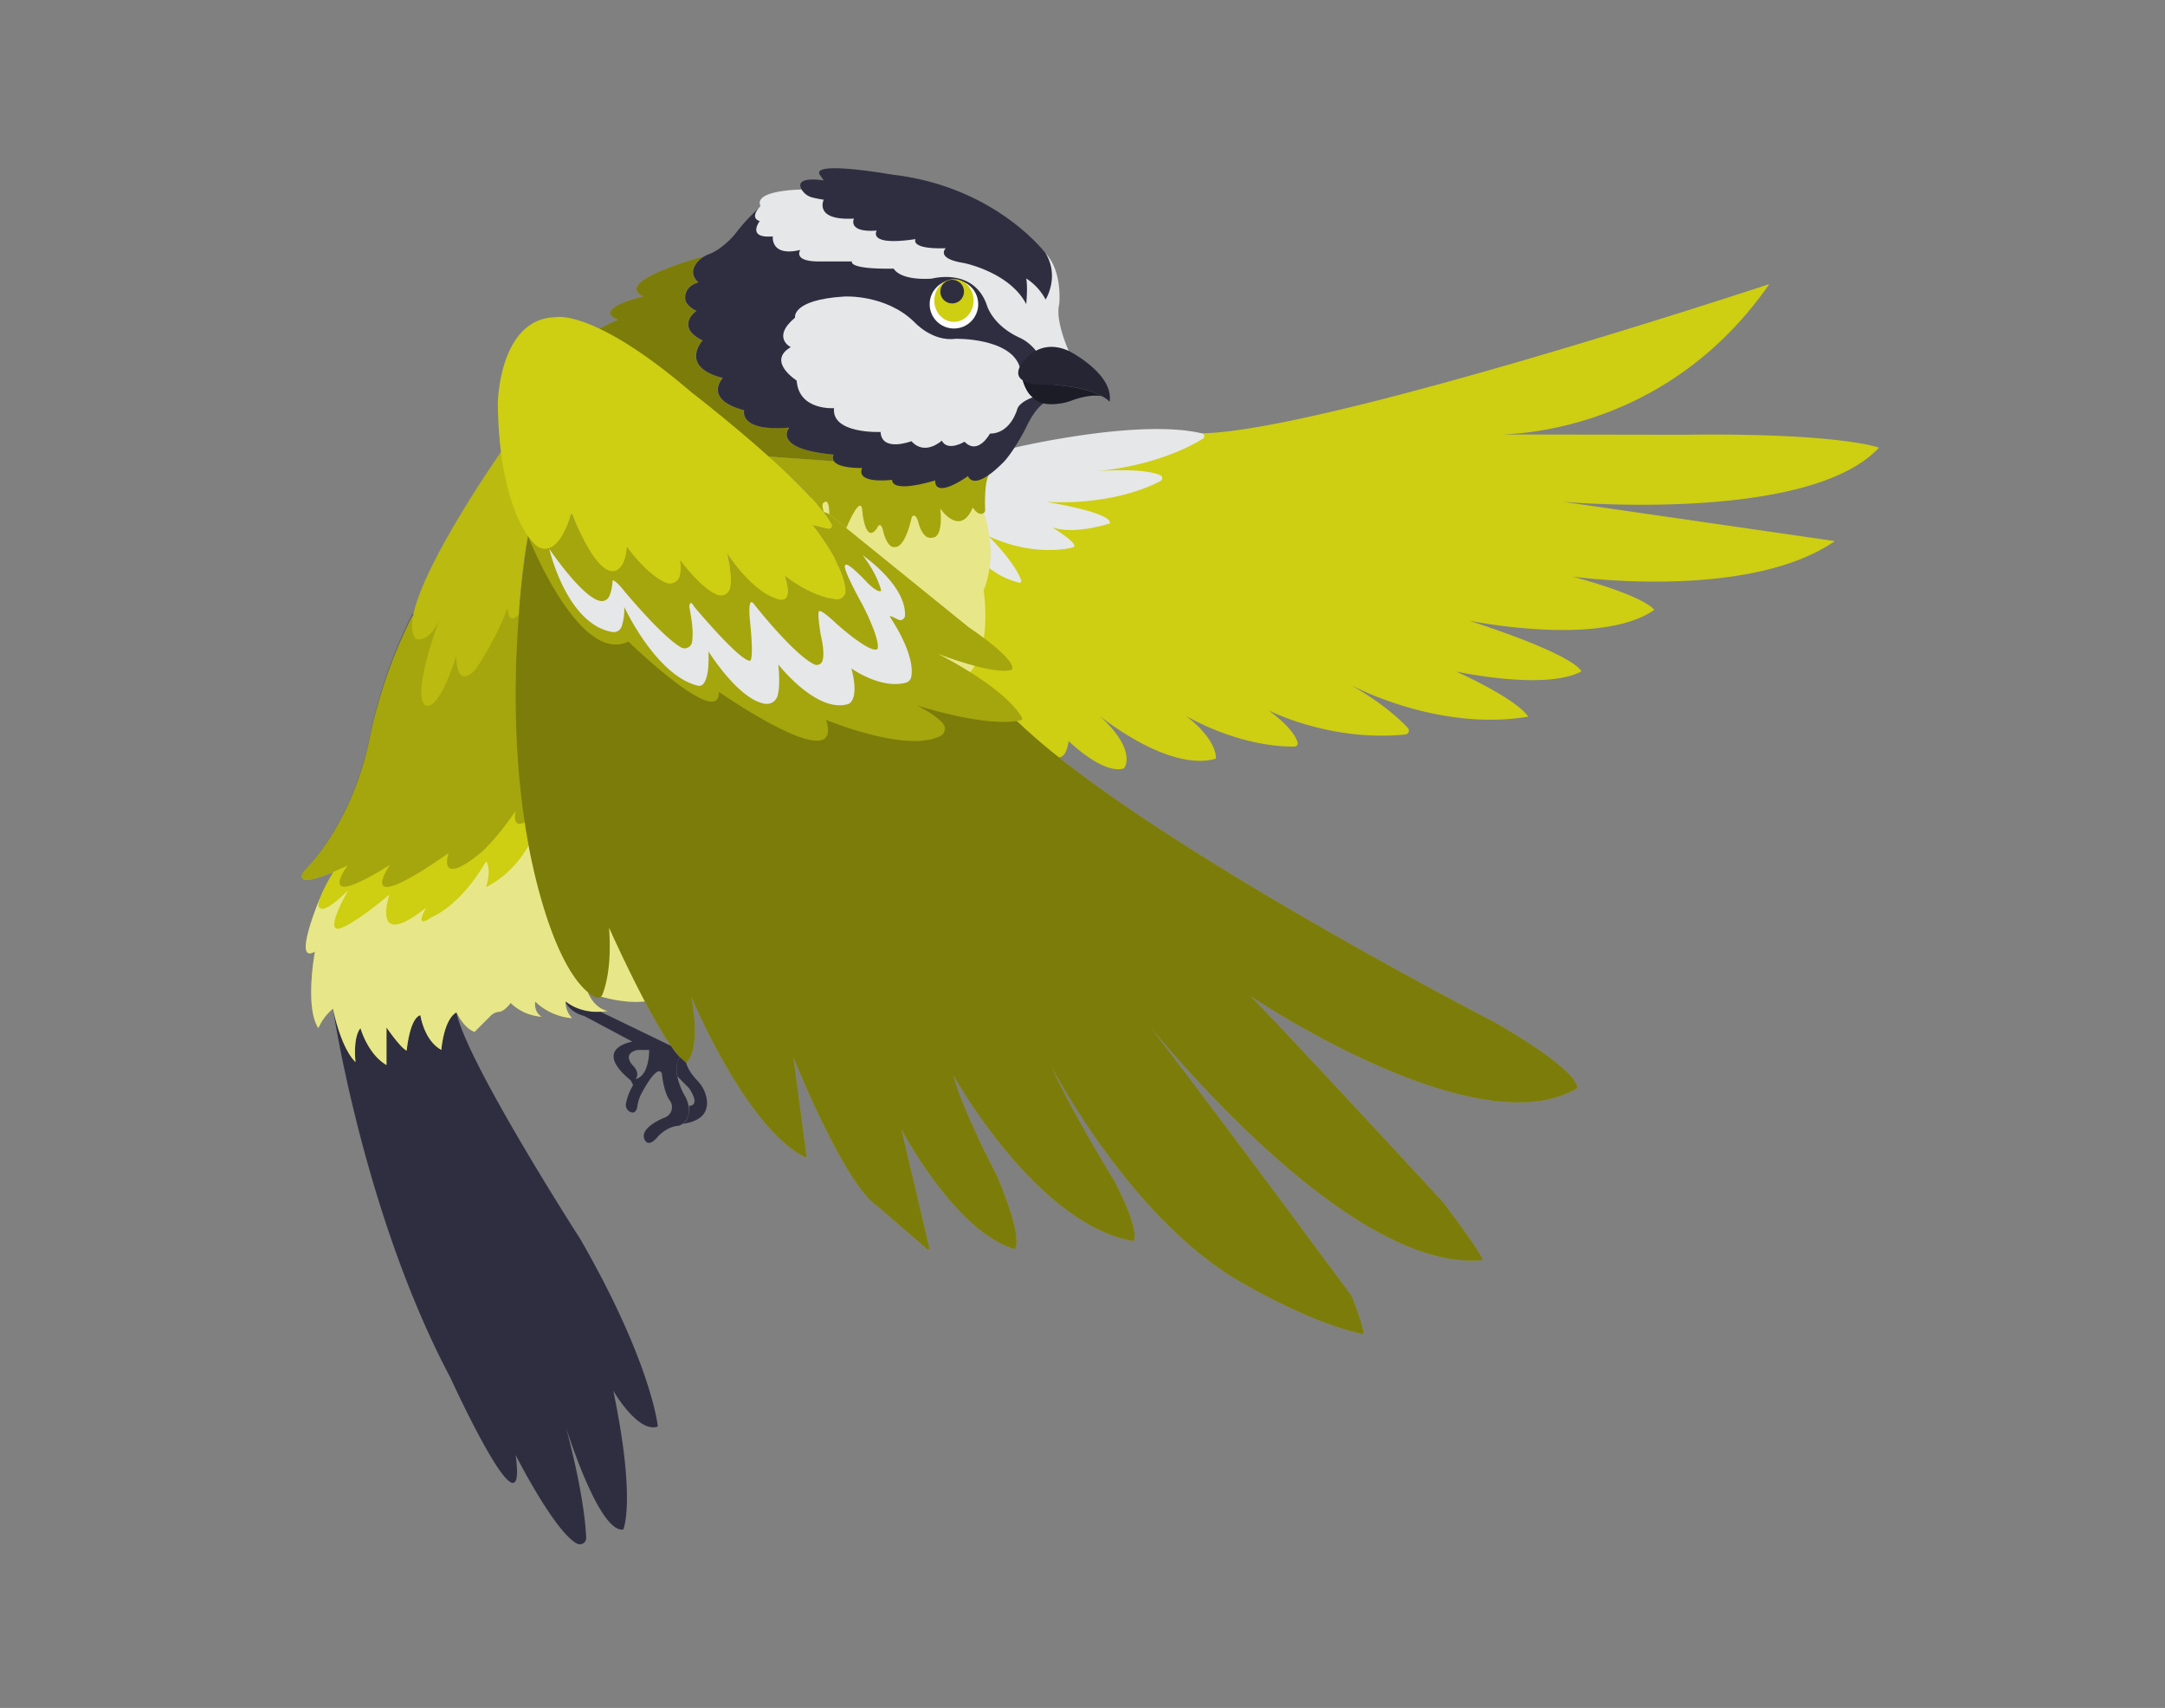 <svg id="bf1a9325-cf6c-4a6f-a87b-eafe4228ec51" data-name="Layer 1" xmlns="http://www.w3.org/2000/svg" width="865.76" height="682.89" viewBox="0 0 865.76 682.89"><rect x="0" y="0" width="865.76" height="682.89" fill="#808080" stroke="none"/><path d="M133.16,403.3s12.12,81.93,47,147.65c0,0,31,68,26.06,30.86,0,0,15.53,30.71,24.54,35.38a2.52,2.52,0,0,0,3.65-2.36c-.21-5.2-1.44-19.07-8-43.88,0,0,13.14,42.29,22.85,40.57,0,0,5.15-11.43-4-55.43,0,0,9.89,17.14,17.8,14.29,0,0-2.37-25.15-30.94-74.86,0,0-45.5-70.7-49.61-90.78l-35-26.12Z" fill="#2f2e41"/><path d="M127.79,359.55s-11.08,26.37-1.84,20.91c0,0-4.18,22.26,1.37,30.63a20.61,20.61,0,0,1,5.84-7.79s2.89,15.3,9,21.36c0,0-1.15-9.82,2-13.57,0,0,2.88,10.39,10.39,14.73v-15s5.77,8.38,8.08,9.24c0,0,1.16-13,5.49-14.15,0,0,1.44,10.11,8.37,13.86,0,0,.87-12.12,6.06-15,0,0,2.89,6.35,7.22,7.79l6.49-6.48a5.17,5.17,0,0,1,3.24-1.51c1-.08,2.58-.81,4.71-3.55a19.58,19.58,0,0,0,12.41,5.48s-3.17-1.44-2.6-6.06a23.78,23.78,0,0,0,14.73,6.64,9.23,9.23,0,0,1-2.6-6.64,21.09,21.09,0,0,0,16.74,3.75s-5-.6-7.86-7.52c0,0,16,6.66,28.07,2.61l-22.66-67.82H208.48L163,354.61l-25.81-5.77Z" fill="#cece12"/><path d="M127.79,359.55s-11.08,26.37-1.84,20.91c0,0-4.18,22.26,1.37,30.63a20.61,20.61,0,0,1,5.84-7.79s2.89,15.3,9,21.36c0,0-1.15-9.82,2-13.57,0,0,2.88,10.39,10.39,14.73v-15s5.77,8.38,8.08,9.24c0,0,1.16-13,5.49-14.15,0,0,1.44,10.11,8.37,13.86,0,0,.87-12.12,6.06-15,0,0,2.89,6.35,7.22,7.79l6.49-6.48a5.17,5.17,0,0,1,3.24-1.51c1-.08,2.58-.81,4.71-3.55a19.58,19.58,0,0,0,12.41,5.48s-3.17-1.44-2.6-6.06a23.78,23.78,0,0,0,14.73,6.64,9.23,9.23,0,0,1-2.6-6.64,21.09,21.09,0,0,0,16.74,3.75s-5-.6-7.86-7.52c0,0,16,6.66,28.07,2.61l-22.66-67.82H208.48L163,354.61l-25.81-5.77Z" fill="#fff" opacity="0.5"/><path d="M133.26,348.67s-8.76,14.21-5,14.49c0,0,1.44,2.25,11-7.24,0,0-9.53,16.3-3.76,15.38,0,0,4.33-.34,20.21-13.62,0,0-7.79,23.1,14.73,5.2,0,0-5.49,9.23,2.31,3.75,0,0,11.05-4.07,21.65-22.23,0,0,2.31,2.52,0,10.21,0,0,9.82-4,17-16.51l8.23-8.43L203,310h-25.4S131,334.17,133.26,348.67Z" fill="#cece12"/><path d="M164.79,246.52a197.08,197.08,0,0,0-17,48.77,119.51,119.51,0,0,1-9.08,27.47c-4,8.39-9.7,17.93-17.33,25.68,0,0-6.35,8.95,17.61-2.31,0,0-14.15,19.06,17-.29,0,0-15.88,22.52,23.39-4.62,0,0-4.82,14.09,12.7,0,0,0,6.05-4.91,14.14-16.74,0,0-2.17,8.37,5,3.75v-86.9l-27.49-1.48Z" fill="#cece12"/><path d="M164.79,245.46a200.18,200.18,0,0,0-17,49.25,121.64,121.64,0,0,1-9.08,27.74c-4,8.47-9.7,18.1-17.33,25.93,0,0-6.35,9,17.61-2.33,0,0-14.15,19.24,17-.29,0,0-15.88,22.74,23.39-4.67,0,0-4.82,14.23,12.7,0,0,0,6.05-5,14.14-16.91,0,0-2.17,8.46,5,3.79V240.21l-27.49-1.49Z" opacity="0.2"/><path d="M200.33,180.75s-44.36,63.18-34,74.73c0,0,5.19,2,9.52-8.09,0,0-11.55,30.47-5.77,34.58,0,0,4.67,4.11,12.44-19.85,0,0-.52,11.94,5.88,7.18a10.73,10.73,0,0,0,2.43-2.6A125.53,125.53,0,0,0,203,243.06s-.05,7.48,4.45,2.59c0,0,1.17-18.79,3.7-31.19l-3-26.83Z" fill="#cece12"/><path d="M200.33,180.75s-44.36,63.18-34,74.73c0,0,5.19,2,9.52-8.09,0,0-11.55,30.47-5.77,34.58,0,0,4.67,4.11,12.44-19.85,0,0-.52,11.94,5.88,7.18a10.73,10.73,0,0,0,2.43-2.6A125.53,125.53,0,0,0,203,243.06s-.05,7.48,4.45,2.59c0,0,1.17-18.79,3.7-31.19l-3-26.83Z" opacity="0.1"/><path d="M423.24,302.74s3,1,4.11-6.44c0,0,13.71,13.52,22.1,10.94,0,0,5.8-6.78-9.68-21,0,0,27.42,22.58,46.45,17.1,0,0,1-7.1-11.94-17.1,0,0,20.39,12.36,43.33,12.28a1.34,1.34,0,0,0,1.28-1.72c-.68-2.23-3.12-6.6-11.7-12.82,0,0,24.51,12.71,54.77,9.7a1.58,1.58,0,0,0,1-2.65c-3.11-3.34-10.19-10-23.2-17.37,0,0,34.51,19,71.29,12.9,0,0-2.26-5.8-28.71-18.06,0,0,35.16,7.74,50,0,0,0-.33-5.81-44.84-20.33,0,0,52.47,10.76,74-4.3,0,0-2.59-5.16-32.69-13.33,0,0,70.1,9.89,104.94-14.19L624.93,200.61S723,209.53,751.38,179c0,0-15.49-6-78.28-5.17L597,173.71s66.67,3.1,110.54-60.13c0,0-177.47,58.75-226.87,59.68l-59.95,11.16L370.36,237l1.35,24.08,34.86,27.2S416,297.14,423.24,302.74Z" fill="#cece12"/><path d="M405.66,179s49.64-11.8,75-5.71a1.17,1.17,0,0,1,.36,2.13c-5.15,3.2-19.49,10.76-42.63,13,0,0,18.22-1.62,25.61,1.58a1.29,1.29,0,0,1,.08,2.32c-5.13,2.74-20.6,9.55-45.65,8.37,0,0,26.45,4.2,25.4,8.56,0,0-14,4.77-23.12,1.57,0,0,11.28,6.83,8.48,8,0,0-14.69,4.38-33.84-4.41,0,0,10.15,9.93,13,17.55a.75.75,0,0,1-.89,1,31.43,31.43,0,0,1-12.07-6l-5.88-31.76,2.15-10.74Z" fill="#e6e7e8"/><path d="M393.34,205.08s6.06,16.45,0,31c0,0,5.4,33-13.44,37.77l-63.22-68.82,13.2-9.92,54.28,5.45h6.3Z" fill="#cece12"/><path d="M393.34,205.08s6.06,16.45,0,31c0,0,5.4,33-13.44,37.77l-63.22-68.82,13.2-9.92,54.28,5.45h6.3Z" fill="#fff" opacity="0.5"/><path d="M333.44,184.42l-27.22-1.95-73.05-45.9c3.68-4.7,14.07-8.72,14.07-8.72-11.06-4.36,10.06-9.35,10.06-9.35-13.08-6,24.17-16,24.17-16a9.64,9.64,0,0,0-2.38,1.88c-1.89,2.06-3.47,5.25.12,8.53,0,0-5.17,1-5.32,5.93a4,4,0,0,0,.69,2.41,9.92,9.92,0,0,0,3.84,3s-4.4,3-3,7a5.49,5.49,0,0,0,1.25,1.92,14.42,14.42,0,0,0,4.19,2.9s-9.61,10.48,8.1,15c0,0-8.1,8.55,8.51,12.9,0,0-2.41,8.71,18.07,6.94,0,0-7.42,8.54,17.74,10.8A2.45,2.45,0,0,0,333.44,184.42Z" fill="#cece12"/><path d="M333.44,184.42l-27.22-1.95-73.05-45.9c3.68-4.7,14.07-8.72,14.07-8.72-11.06-4.36,10.06-9.35,10.06-9.35-13.08-6,24.17-16,24.17-16a9.64,9.64,0,0,0-2.38,1.88c-1.89,2.06-3.47,5.25.12,8.53,0,0-5.17,1-5.32,5.93a4,4,0,0,0,.69,2.41,9.92,9.92,0,0,0,3.84,3s-4.4,3-3,7a5.49,5.49,0,0,0,1.25,1.92,14.42,14.42,0,0,0,4.19,2.9s-9.61,10.48,8.1,15c0,0-8.1,8.55,8.51,12.9,0,0-2.41,8.71,18.07,6.94,0,0-7.42,8.54,17.74,10.8A2.45,2.45,0,0,0,333.44,184.42Z" opacity="0.4"/><path d="M306.22,182.47a115,115,0,0,1,22.86,22.23c.14.18.23-.28.18-.5-.32-1.29-.72-2.93.24-3.25,0,0,2.13-2.36,2.13,4.72l6.78,5.49s6-14.46,6.44-6.67c0,0,1.15,13.22,5.77,6.85,0,0,1.55-4.08,2.73,1.74,0,0,1.66,6.52,4.73,5.58,0,0,3.62.87,6.56-12,0,0,1.46-2.13,2.65,2.36,0,0,1.65,7.08,5.66,5.9,0,0,4.25.71,3.07-11.57,0,0,7.88,11.64,13-.47,0,0,2.16,3.72,4.33,2.24a1.4,1.4,0,0,0,.6-1.2c-.1-2.32-.33-10.54,1.39-13.95l-61.89-5.51Z" fill="#cece12"/><path d="M306.22,182.47a115,115,0,0,1,22.86,22.23c.14.18.23-.28.18-.5-.32-1.29-.72-2.93.24-3.25,0,0,2.13-2.36,2.13,4.72l6.78,5.49s6-14.46,6.44-6.67c0,0,1.15,13.22,5.77,6.85,0,0,1.55-4.08,2.73,1.74,0,0,1.66,6.52,4.73,5.58,0,0,3.62.87,6.56-12,0,0,1.46-2.13,2.65,2.36,0,0,1.65,7.08,5.66,5.9,0,0,4.25.71,3.07-11.57,0,0,7.88,11.64,13-.47,0,0,2.16,3.72,4.33,2.24a1.4,1.4,0,0,0,.6-1.2c-.1-2.32-.33-10.54,1.39-13.95l-61.89-5.51Z" opacity="0.2"/><path d="M427.35,140.3,419,160.62c-4.35.65-8.7,10.33-8.7,10.33-4.84,9.51-8.77,13.6-8.77,13.6-12.48,12.69-14.41,5.8-14.41,5.8C372.89,200,374,192.09,374,192.09c-18.49,5.4-17.2-.23-17.2-.23-15.7,1.51-12-4.73-12-4.73-7.45,0-10.3-1.35-11.28-2.71a2.45,2.45,0,0,1-.12-2.67c-25.16-2.26-17.74-10.8-17.74-10.8-20.48,1.77-18.07-6.94-18.07-6.94-16.61-4.35-8.51-12.9-8.51-12.9-17.71-4.52-8.1-15-8.1-15a14.42,14.42,0,0,1-4.19-2.9,5.49,5.49,0,0,1-1.25-1.92c-1.44-4,3-7,3-7a9.92,9.92,0,0,1-3.84-3,4,4,0,0,1-.69-2.41c.15-4.92,5.32-5.93,5.32-5.93-3.59-3.28-2-6.47-.12-8.53a9.64,9.64,0,0,1,2.38-1.88,12.3,12.3,0,0,1,2-.94c5.66-2.19,10.34-8,10.34-8a77.94,77.94,0,0,1,10.33-11.13l54.69,18.37,38.07,13.87Z" fill="#2f2e41"/><path d="M211.18,214.46s-11.21,61.64,0,122.42c0,0,8.53,51.3,26.71,61.84a2.08,2.08,0,0,0,3-1.05c1.41-3.56,3.77-12,2.65-26.8,0,0,21.56,48.43,30.86,54.06,0,0,6.2-4.23,2-26.49,0,0,22.26,53.54,46.21,64.53l-5.35-40.29s20.29,51,33.82,59.74l19.49,16.86a.58.58,0,0,0,1-.57l-11.14-47.29s21.41,41.06,45.37,48c0,0,3.94-2.92-7.05-29.13,0,0-14.09-26.77-17.47-40.3,0,0,33,59.46,71.86,66.23,0,0,3.66-2.26-7.33-23.67,0,0-18.6-30.44-25.08-45.66,0,0,29.31,56.65,71.58,83.42,0,0,29,18,52.7,23.1,0,0,1.4-.28-4.51-15.21,0,0-81.44-110.47-92.15-122,0,0,85.66,113.28,144.56,107.65,0,0,1.13-.57-15.78-23.11,0,0-65.1-70.45-77.21-82.57,0,0,90.45,61.15,130.75,36.92,0,0,2.54-5.92-33.25-26.49,0,0-142-73.07-190.75-120.28L260.09,209.17Z" fill="#cece12"/><path d="M211.18,214.46s-11.21,61.64,0,122.42c0,0,8.53,51.3,26.71,61.84a2.08,2.08,0,0,0,3-1.05c1.41-3.56,3.77-12,2.65-26.8,0,0,21.56,48.43,30.86,54.06,0,0,6.2-4.23,2-26.49,0,0,22.26,53.54,46.21,64.53l-5.35-40.29s20.29,51,33.82,59.74l19.49,16.86a.58.58,0,0,0,1-.57l-11.14-47.29s21.41,41.06,45.37,48c0,0,3.94-2.92-7.05-29.13,0,0-14.09-26.77-17.47-40.3,0,0,33,59.46,71.86,66.23,0,0,3.66-2.26-7.33-23.67,0,0-18.6-30.44-25.08-45.66,0,0,29.31,56.65,71.58,83.42,0,0,29,18,52.7,23.1,0,0,1.4-.28-4.51-15.21,0,0-81.44-110.47-92.15-122,0,0,85.66,113.28,144.56,107.65,0,0,1.13-.57-15.78-23.11,0,0-65.1-70.45-77.21-82.57,0,0,90.45,61.15,130.75,36.92,0,0,2.54-5.92-33.25-26.49,0,0-142-73.07-190.75-120.28L260.09,209.17Z" opacity="0.4"/><path d="M272.83,449.41a6.4,6.4,0,0,0,2.29-3.1,9.25,9.25,0,0,0,.36-1.72,11.84,11.84,0,0,0-1.3-5.85,28.42,28.42,0,0,1-3.35-8.37,10.18,10.18,0,0,1,1-7.72,25.22,25.22,0,0,1-3.48-4.46l-28.2-13.65s-7.8.9-14-4.13c0,0,1,4,7.49,5.83l19.25,10.25S236.41,419,252.25,432l.93,1.87a22.94,22.94,0,0,0-2.86,7.33,3.08,3.08,0,0,0,1.93,3.48c1.09.39,2.26.1,2.65-2.49a15.11,15.11,0,0,1,1.57-4.9c2.27-4.23,6.62-11.46,8.2-8.08,0,0,.64,7.35,3.21,10.87a4.42,4.42,0,0,1-1.72,6.61l-.56.22s-9.86,3.86-7.92,8.54c0,0,1.3,4,5.4-1,0,0,3.57-4.14,8.52-4.35a6,6,0,0,0,1.23-.73Zm-18.65-18s2.15-2.19-1.29-5.61c0,0-4.26-4.5,2-6h4.72S259.77,430.14,254.18,431.43Z" fill="#2f2e41"/><path d="M282.51,438.86a13.82,13.82,0,0,0-3.62-6.78c-4-4.18-4.51-7.15-4.51-7.15l-2.59-2.28a11.94,11.94,0,0,0-1.13,3,13.19,13.19,0,0,0,.17,4.68h0l4.68,4.71c5,7.53,0,7.1,0,7.1a12.68,12.68,0,0,1,0,2.41,6.71,6.71,0,0,1-.36,1.72,5,5,0,0,1-2.29,3.1h0C282.33,448.12,283.33,442.94,282.51,438.86Z" fill="#2f2e41"/><circle cx="381.47" cy="121.64" r="9.71" fill="#fff"/><ellipse cx="381.47" cy="120.15" rx="7.86" ry="8.54" fill="#cece12"/><circle cx="380.76" cy="116.59" r="4.74" fill="#2f2e41"/><path d="M316.2,138.79S308.4,135,317.93,127c0,0-1.52-7.14,19.7-8.44,0,0,16.46-1,27.94,10.14,0,0,7.14,8.05,16.67,6.75,0,0,21.87-.43,25.55,11.26,0,0,1.19,9.44,5.2,12.13,0,0-5.63,1.94-6.28,5,0,0-2.6,9.52-10.83,9.52,0,0-4.76,8.88-10.17,3.25,0,0-6.72,4.12-9.1-.43,0,0-6.71,6.28-12.13.22,0,0-11.91,4.54-12.34-3.69,0,0-19.7.87-18.62-9.52,0,0-14.08,1.08-14.94-11C318.58,152.08,306.45,144.56,316.2,138.79Z" fill="#e6e7e8"/><path d="M320.58,75.79s-19.4.1-16.48,6.63c0,0-4.67,4.52-.3,6,0,0-5.4,7,5.24,6.1,0,0-1.05,8.29,11,5.41,0,0-3.21,4.61,7.44,4.61h13.23s-2,3.16,16.69,2.87c0,0,2.07,4.8,15.25,4,0,0,16.4-4.55,21.86,10.24,0,0,2,8.46,13.81,13.64a18.4,18.4,0,0,1,6.91,6.33l12.14-1.31s-5.52-12.16-3.8-18.66c0,0,1.46-13-5.4-20.3C418.15,101.34,345.06,77,320.58,75.79Z" fill="#e6e7e8"/><path d="M329.42,72.14s-12.09-2.07-8.84,3.65A7,7,0,0,0,325,79c1,.25,2.46.55,4.4.86,0,0-4.1,8.44,12.09,7.53,0,0-2.77,5.7,9.11,4.79,0,0-4.09,6.38,15.53,3.42,0,0-2.51,4.1,12.09,3.65,0,0-4.34,4.1,7.3,5.93,0,0,18.24,3.65,24.86,16.42,0,0,.68-6.61,0-10.26a22.63,22.63,0,0,1,7.75,8.44s5.71-9.13,0-18.48c0,0-19.84-26.69-61.35-31.48,0,0-32.3-5.74-29,0Z" fill="#2f2e41"/><path d="M443.7,160.6a11.21,11.21,0,0,0-3.11-2.23c-3.63-2-10.94-4.5-24.52-4.67,0,0-4.48,0-7.08-1.65h0c-1.59-1-2.47-2.68-1.19-5.37,0,0,6.38-12.28,19.56-6.37C427.35,140.3,445.42,149.38,443.7,160.6Z" fill="#2f2e41"/><path d="M443.7,160.6a11.21,11.21,0,0,0-3.11-2.23c-3.63-2-10.94-4.5-24.52-4.67,0,0-4.48,0-7.08-1.65h0c-1.59-1-2.47-2.68-1.19-5.37,0,0,6.38-12.28,19.56-6.37C427.35,140.3,445.42,149.38,443.7,160.6Z" opacity="0.2"/><path d="M440.6,158.39c-4.29-.85-9.75.89-12.09,1.75a21.49,21.49,0,0,1-3.51,1c-9.75,1.79-12-2.32-12-2.32-2.58-1.9-3.92-6.46-4-6.74,2.6,1.66,7.08,1.65,7.08,1.65,13.58.17,20.89,2.72,24.52,4.67Z" fill="#2f2e41"/><path d="M440.6,158.39c-4.29-.85-9.75.89-12.09,1.75a21.49,21.49,0,0,1-3.51,1c-9.75,1.79-12-2.32-12-2.32-2.58-1.9-3.92-6.46-4-6.74,2.6,1.66,7.08,1.65,7.08,1.65,13.58.17,20.89,2.72,24.52,4.67Z" opacity="0.4"/><path d="M408.12,288c-13.74,3-41-5.83-41.69-6.06,6,3.08,9.06,5.51,10.59,7.28a3.25,3.25,0,0,1-1,5.05c-13.6,6.92-45.7-6.48-45.7-6.48,7.6,23.95-42.93-11.23-42.93-11.23.8,15.64-36.12-20.07-36.12-20.07-19.52,9.57-39.77-41.32-40.05-42a24.58,24.58,0,0,0,2.78,3.35,5.8,5.8,0,0,0,2.91,1.61c6.67,1.33,10.48-10.3,11.43-13.63a.3.3,0,0,1,.56,0c1.7,4.38,9.75,24,16.9,22.63,0,0,4.41-.64,4.93-9.66,0,0,7.64,10.81,15.4,14.27a4.18,4.18,0,0,0,5.76-2.77A17.24,17.24,0,0,0,272,224s8.2,11.3,15,13.89a3.83,3.83,0,0,0,5.13-2.89c.44-2.44.44-6.61-1.19-13.59,0,0,9.86,15.51,20.49,18.26,6.47,1.66,2.66-9,2.53-9.4,9.38,7.13,16.59,9,20.54,9.38a3.4,3.4,0,0,0,3.73-3.62c-.65-10.51-13.52-26.24-13.52-26.24l6.47,1.53a1.16,1.16,0,0,0,1.28-1.69,39.35,39.35,0,0,0-3.31-4.93,5.65,5.65,0,0,1,2.54,1l55.65,45.06c20.86,14.27,17.26,17,17.26,17-7,2.34-28.48-5.95-29.65-6.4,25.7,13.37,32.25,22.83,33.72,25.61A.74.74,0,0,1,408.12,288Z" fill="#cece12"/><path d="M408.12,288c-13.74,3-41-5.83-41.69-6.06,6,3.08,9.06,5.51,10.59,7.28a3.25,3.25,0,0,1-1,5.05c-13.6,6.92-45.7-6.48-45.7-6.48,7.6,23.95-42.93-11.23-42.93-11.23.8,15.64-36.12-20.07-36.12-20.07-19.52,9.57-39.77-41.32-40.05-42a24.58,24.58,0,0,0,2.78,3.35,5.8,5.8,0,0,0,2.91,1.61c6.67,1.33,10.48-10.3,11.43-13.63a.3.3,0,0,1,.56,0c1.7,4.38,9.75,24,16.9,22.63,0,0,4.41-.64,4.93-9.66,0,0,7.64,10.81,15.4,14.27a4.18,4.18,0,0,0,5.76-2.77A17.24,17.24,0,0,0,272,224s8.2,11.3,15,13.89a3.83,3.83,0,0,0,5.13-2.89c.44-2.44.44-6.61-1.19-13.59,0,0,9.86,15.51,20.49,18.26,6.47,1.66,2.66-9,2.53-9.4,9.38,7.13,16.59,9,20.54,9.38a3.4,3.4,0,0,0,3.73-3.62c-.65-10.51-13.52-26.24-13.52-26.24l6.47,1.53a1.16,1.16,0,0,0,1.28-1.69,39.35,39.35,0,0,0-3.31-4.93,5.65,5.65,0,0,1,2.54,1l55.65,45.06c20.86,14.27,17.26,17,17.26,17-7,2.34-28.48-5.95-29.65-6.4,25.7,13.37,32.25,22.83,33.72,25.61A.74.74,0,0,1,408.12,288Z" opacity="0.2"/><path d="M334.44,239.65c-3.95-.4-11.16-2.25-20.54-9.38.13.37,3.94,11.06-2.53,9.4-10.63-2.75-20.49-18.26-20.49-18.26,1.63,7,1.63,11.15,1.19,13.59a3.83,3.83,0,0,1-5.13,2.89C280.16,235.3,272,224,272,224a17.24,17.24,0,0,1-.1,6.25A4.18,4.18,0,0,1,266.1,233c-7.76-3.46-15.4-14.27-15.4-14.27-.52,9-4.93,9.66-4.93,9.66-7.15,1.38-15.2-18.25-16.9-22.63a.3.3,0,0,0-.56,0c-.95,3.33-4.76,15-11.43,13.63a5.8,5.8,0,0,1-2.91-1.61,24.58,24.58,0,0,1-2.78-3.35h0c-4.58-6.5-11.65-21.57-12.13-52.9,0,0,.35-34,22.9-34.69,0,0,15.05-3.82,54.47,29.94,0,0,38.77,29.85,52.67,47.89a39.35,39.35,0,0,1,3.31,4.93,1.16,1.16,0,0,1-1.28,1.69l-6.47-1.53s12.87,15.73,13.52,26.24A3.4,3.4,0,0,1,334.44,239.65Z" fill="#cece12"/><path d="M356.07,246.91c-1.1-1.69,3.09,1.12,4,1.06a2,2,0,0,0,1.83-1.93c.42-12.19-16.91-24-16.91-24,6,7.73,7.4,14.12,7.4,14.12-1.18,1.18-5.21-2.85-5.21-2.85-8.75-9.25-9-7.4-9-7.4-2.25,0,7,16.41,7,16.41,7.56,15.23,5.64,17.21,5.64,17.21-2.94,1.85-16.07-9.92-16.07-9.92-6.22-5.88-7-5.27-7-5.27-1.29-.48.49,9.68.49,9.68,1.25,5.36,1.16,8.39.69,10.08a2.38,2.38,0,0,1-3.35,1.53c-8.51-4.21-24.12-24.15-24.12-24.15-2.58-3.36-1.61,6.25-1.61,6.25,1.83,17.34,0,16.45,0,16.45-4.19,0-22.26-21.61-22.26-21.61-1.93-3.39-1.93.16-1.93.16,1.61,8.28,1.43,11.5,1.07,14a3,3,0,0,1-4.41,2.11c-7.66-4.41-22.58-22.4-22.58-22.4C246.28,232,245,232,245,232c-.52,7.26-2.6,7.8-2.6,7.8-6,4.44-22.76-20.35-22.76-20.35s6.89,30.06,25.18,33.24a3.35,3.35,0,0,0,3.7-2,22,22,0,0,0,1.12-8s12.67,27.43,29.43,31.47a2.13,2.13,0,0,0,1.91-.45c1.21-1.1,2.7-4.27,2.33-13.27,0,0,11.94,19.3,22.61,20.95A4.54,4.54,0,0,0,311,278c.56-2.26.88-6.05.23-12.33,0,0,15.4,19.8,28.09,15.79,0,0,4.53-1.52,1.13-14.2,0,0,11.65,8.38,21.75,5.72a3.07,3.07,0,0,0,2.22-2.45C365,267.37,364.62,260.14,356.07,246.91Z" fill="#e6e7e8"/></svg>